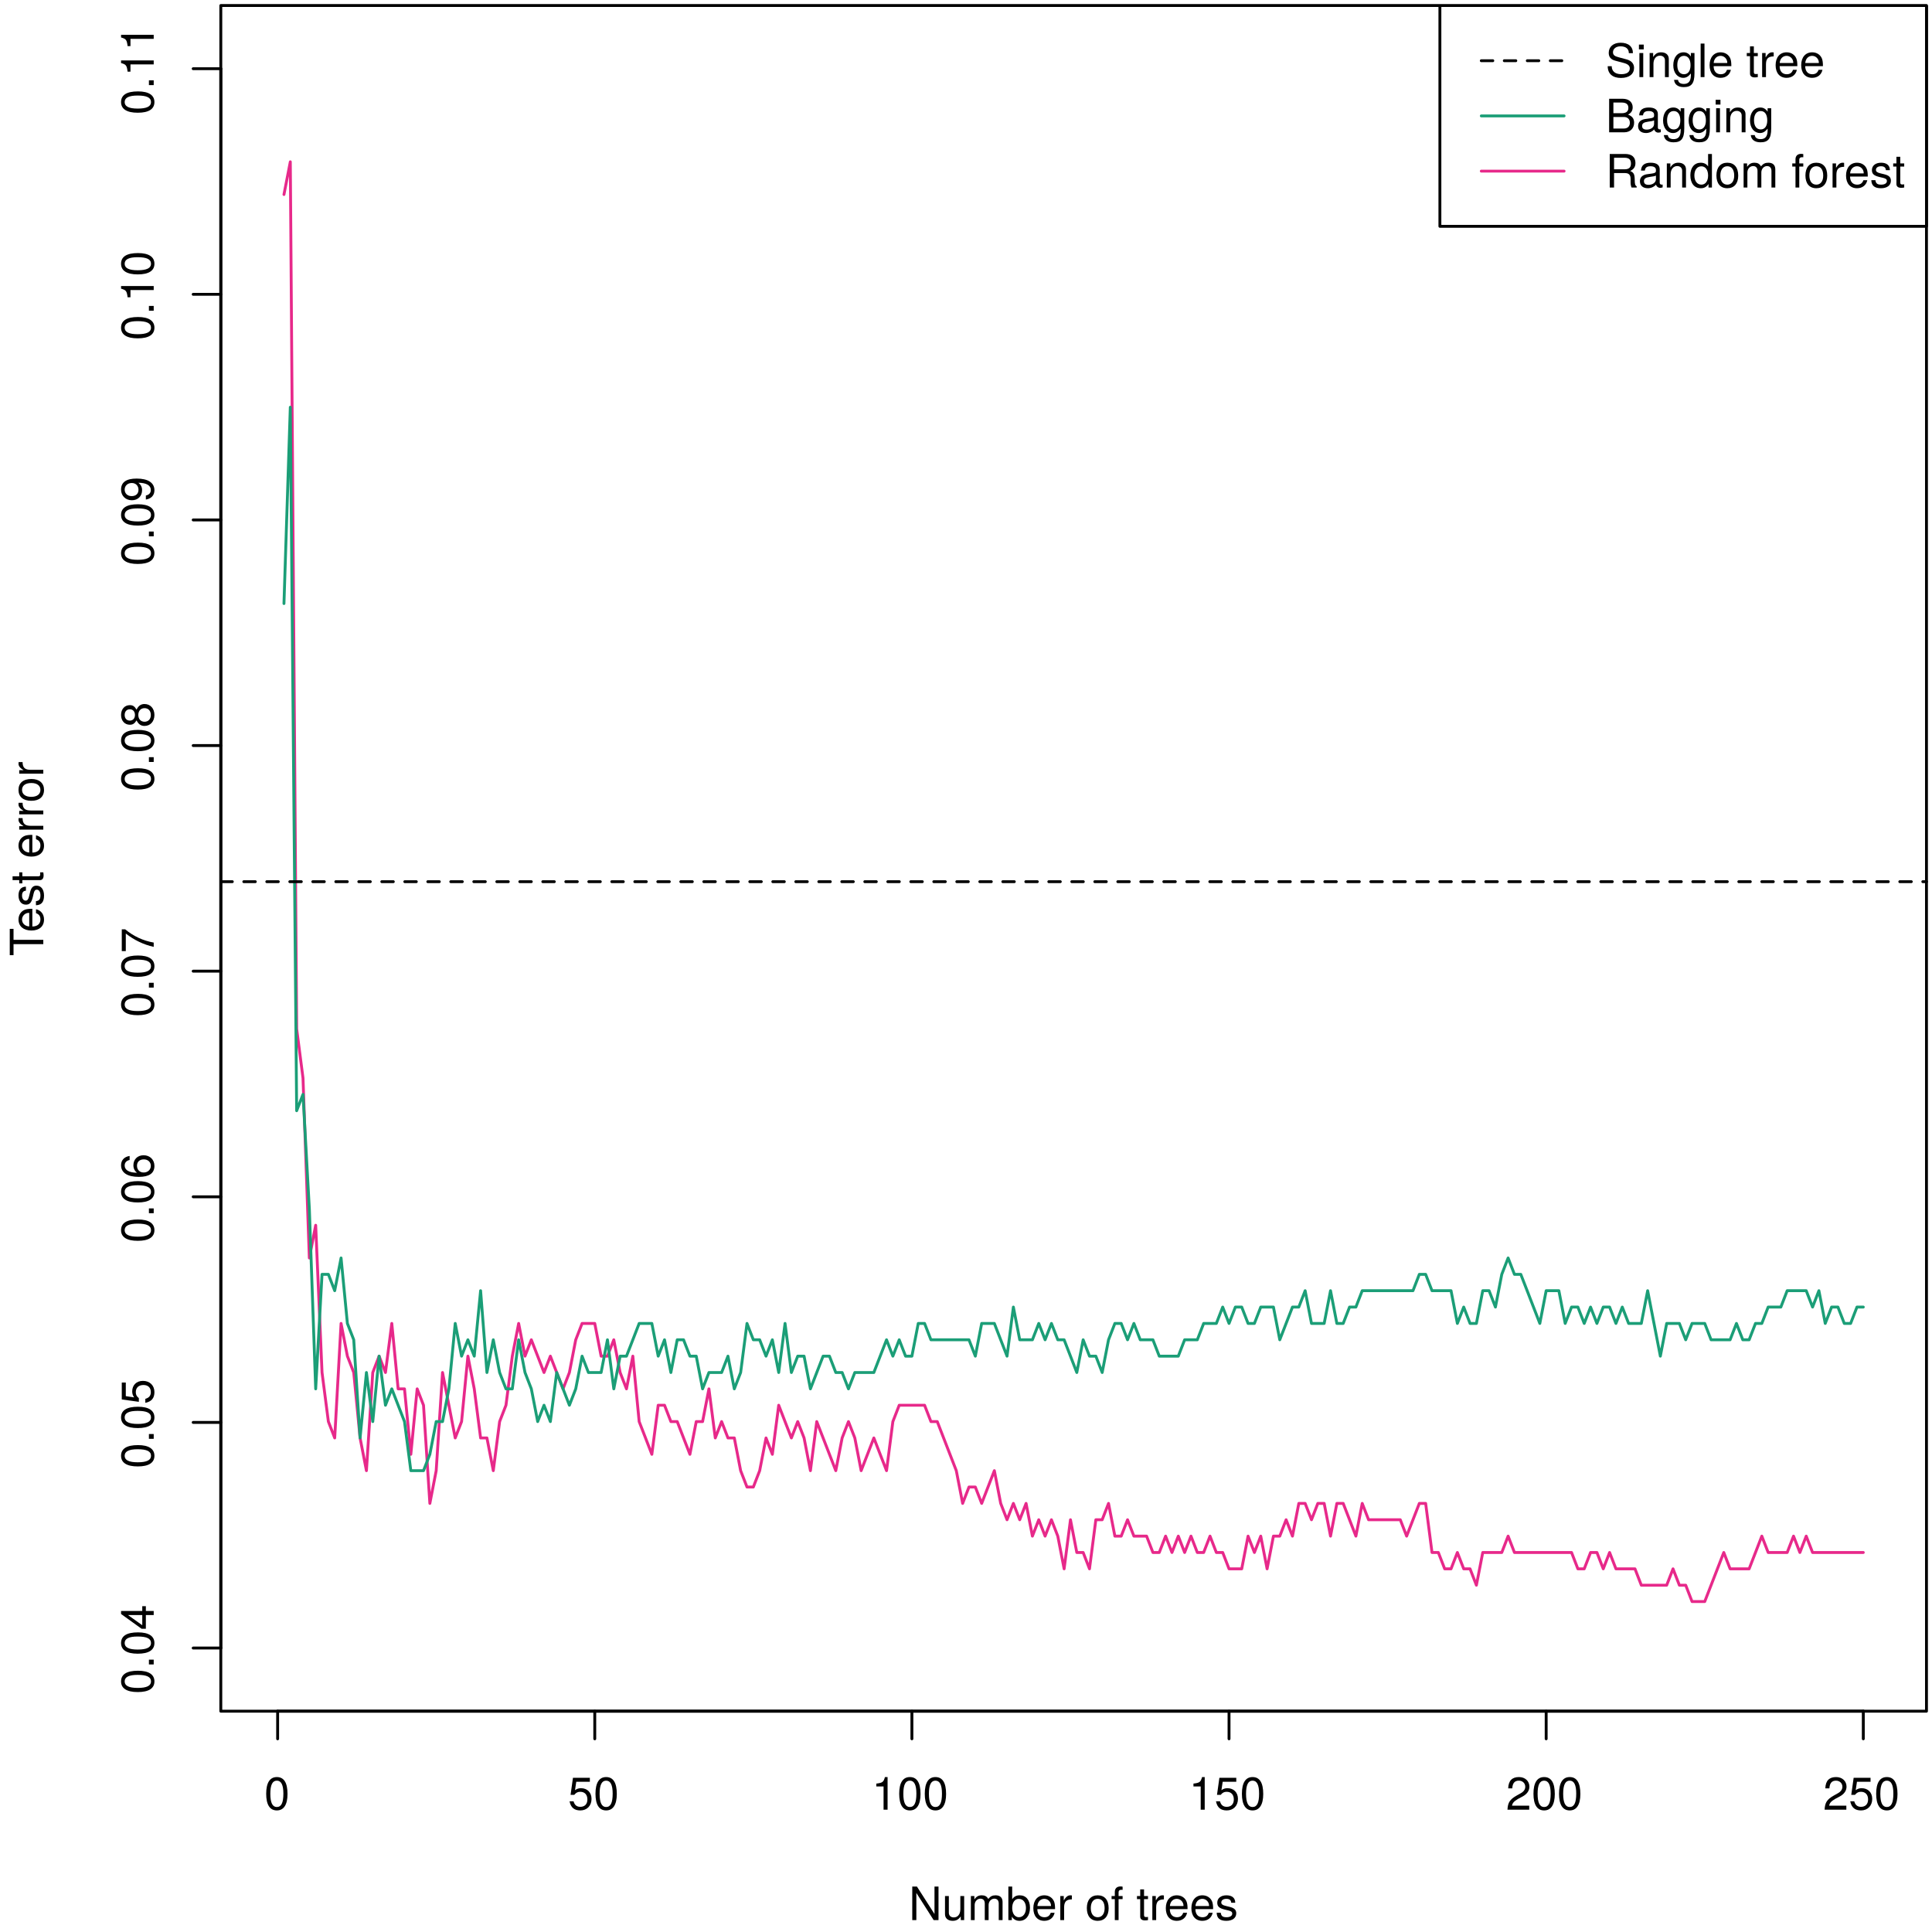 <?xml version="1.0" encoding="UTF-8"?>
<svg xmlns="http://www.w3.org/2000/svg" xmlns:xlink="http://www.w3.org/1999/xlink" width="504pt" height="504pt" viewBox="0 0 504 504" version="1.1">
<defs>
<g>
<symbol overflow="visible" id="glyph0-0">
<path style="stroke:none;" d=""/>
</symbol>
<symbol overflow="visible" id="glyph0-1">
<path style="stroke:none;" d="M 6.078 -4.094 C 6.078 -7.047 5.141 -8.516 3.297 -8.516 C 1.469 -8.516 0.516 -7.016 0.516 -4.156 C 0.516 -1.297 1.469 0.188 3.297 0.188 C 5.094 0.188 6.078 -1.297 6.078 -4.094 Z M 5 -4.188 C 5 -1.781 4.453 -0.703 3.281 -0.703 C 2.156 -0.703 1.594 -1.828 1.594 -4.156 C 1.594 -6.484 2.156 -7.578 3.297 -7.578 C 4.438 -7.578 5 -6.469 5 -4.188 Z M 5 -4.188 "/>
</symbol>
<symbol overflow="visible" id="glyph0-2">
<path style="stroke:none;" d="M 6.156 -2.812 C 6.156 -4.5 5.047 -5.609 3.406 -5.609 C 2.812 -5.609 2.328 -5.453 1.844 -5.094 L 2.172 -7.281 L 5.719 -7.281 L 5.719 -8.328 L 1.312 -8.328 L 0.688 -3.875 L 1.656 -3.875 C 2.141 -4.469 2.562 -4.672 3.219 -4.672 C 4.359 -4.672 5.078 -3.938 5.078 -2.672 C 5.078 -1.453 4.375 -0.75 3.219 -0.75 C 2.297 -0.75 1.734 -1.219 1.469 -2.188 L 0.422 -2.188 C 0.766 -0.484 1.734 0.188 3.234 0.188 C 4.953 0.188 6.156 -1.016 6.156 -2.812 Z M 6.156 -2.812 "/>
</symbol>
<symbol overflow="visible" id="glyph0-3">
<path style="stroke:none;" d="M 4.156 0 L 4.156 -8.516 L 3.469 -8.516 C 3.094 -7.203 2.859 -7.016 1.219 -6.812 L 1.219 -6.062 L 3.109 -6.062 L 3.109 0 Z M 4.156 0 "/>
</symbol>
<symbol overflow="visible" id="glyph0-4">
<path style="stroke:none;" d="M 6.125 -6.016 C 6.125 -7.453 5.016 -8.516 3.406 -8.516 C 1.672 -8.516 0.656 -7.625 0.594 -5.562 L 1.656 -5.562 C 1.734 -6.984 2.328 -7.578 3.375 -7.578 C 4.328 -7.578 5.047 -6.906 5.047 -5.984 C 5.047 -5.312 4.656 -4.734 3.906 -4.312 L 2.797 -3.688 C 1.016 -2.672 0.5 -1.875 0.406 0 L 6.078 0 L 6.078 -1.047 L 1.594 -1.047 C 1.703 -1.734 2.094 -2.188 3.125 -2.797 L 4.328 -3.438 C 5.516 -4.078 6.125 -4.969 6.125 -6.016 Z M 6.125 -6.016 "/>
</symbol>
<symbol overflow="visible" id="glyph0-5">
<path style="stroke:none;" d="M 7.75 0 L 7.75 -8.75 L 6.703 -8.75 L 6.703 -1.594 L 2.125 -8.75 L 0.906 -8.75 L 0.906 0 L 1.969 0 L 1.969 -7.094 L 6.484 0 Z M 7.75 0 "/>
</symbol>
<symbol overflow="visible" id="glyph0-6">
<path style="stroke:none;" d="M 5.781 0 L 5.781 -6.281 L 4.781 -6.281 L 4.781 -2.812 C 4.781 -1.531 4.109 -0.703 3.078 -0.703 C 2.281 -0.703 1.781 -1.172 1.781 -1.938 L 1.781 -6.281 L 0.781 -6.281 L 0.781 -1.531 C 0.781 -0.484 1.562 0.188 2.781 0.188 C 3.703 0.188 4.297 -0.141 4.891 -0.969 L 4.891 0 Z M 5.781 0 "/>
</symbol>
<symbol overflow="visible" id="glyph0-7">
<path style="stroke:none;" d="M 9.125 0 L 9.125 -4.719 C 9.125 -5.844 8.5 -6.469 7.312 -6.469 C 6.484 -6.469 5.969 -6.219 5.391 -5.516 C 5.016 -6.188 4.516 -6.469 3.703 -6.469 C 2.859 -6.469 2.297 -6.156 1.766 -5.406 L 1.766 -6.281 L 0.859 -6.281 L 0.859 0 L 1.844 0 L 1.844 -3.953 C 1.844 -4.859 2.516 -5.594 3.328 -5.594 C 4.062 -5.594 4.484 -5.141 4.484 -4.328 L 4.484 0 L 5.484 0 L 5.484 -3.953 C 5.484 -4.859 6.156 -5.594 6.969 -5.594 C 7.703 -5.594 8.125 -5.125 8.125 -4.328 L 8.125 0 Z M 9.125 0 "/>
</symbol>
<symbol overflow="visible" id="glyph0-8">
<path style="stroke:none;" d="M 6.281 -3.219 C 6.281 -5.25 5.25 -6.469 3.594 -6.469 C 2.719 -6.469 2.109 -6.141 1.641 -5.438 L 1.641 -8.75 L 0.641 -8.75 L 0.641 0 L 1.547 0 L 1.547 -0.906 C 2.031 -0.172 2.656 0.188 3.547 0.188 C 5.203 0.188 6.281 -1.172 6.281 -3.219 Z M 5.234 -3.156 C 5.234 -1.734 4.484 -0.75 3.391 -0.75 C 2.344 -0.75 1.641 -1.719 1.641 -3.141 C 1.641 -4.625 2.344 -5.578 3.391 -5.531 C 4.516 -5.531 5.234 -4.562 5.234 -3.156 Z M 5.234 -3.156 "/>
</symbol>
<symbol overflow="visible" id="glyph0-9">
<path style="stroke:none;" d="M 6.156 -2.859 C 6.156 -3.766 6.078 -4.344 5.906 -4.812 C 5.5 -5.844 4.531 -6.469 3.359 -6.469 C 1.609 -6.469 0.484 -5.172 0.484 -3.109 C 0.484 -1.047 1.578 0.188 3.344 0.188 C 4.781 0.188 5.766 -0.641 6.031 -1.906 L 5.016 -1.906 C 4.734 -1.078 4.172 -0.75 3.375 -0.75 C 2.328 -0.75 1.547 -1.422 1.531 -2.859 Z M 5.094 -3.75 C 5.094 -3.75 5.094 -3.703 5.078 -3.672 L 1.547 -3.672 C 1.625 -4.781 2.344 -5.547 3.344 -5.547 C 4.328 -5.547 5.094 -4.734 5.094 -3.75 Z M 5.094 -3.75 "/>
</symbol>
<symbol overflow="visible" id="glyph0-10">
<path style="stroke:none;" d="M 3.859 -5.406 L 3.859 -6.438 C 3.688 -6.453 3.594 -6.469 3.469 -6.469 C 2.812 -6.469 2.328 -6.078 1.75 -5.141 L 1.75 -6.281 L 0.844 -6.281 L 0.844 0 L 1.844 0 L 1.844 -3.266 C 1.844 -4.688 2.297 -5.391 3.859 -5.406 Z M 3.859 -5.406 "/>
</symbol>
<symbol overflow="visible" id="glyph0-11">
<path style="stroke:none;" d=""/>
</symbol>
<symbol overflow="visible" id="glyph0-12">
<path style="stroke:none;" d="M 6.125 -3.094 C 6.125 -5.266 5.078 -6.469 3.266 -6.469 C 1.5 -6.469 0.438 -5.25 0.438 -3.141 C 0.438 -1.031 1.484 0.188 3.281 0.188 C 5.047 0.188 6.125 -1.031 6.125 -3.094 Z M 5.078 -3.109 C 5.078 -1.625 4.375 -0.75 3.281 -0.75 C 2.156 -0.75 1.469 -1.625 1.469 -3.141 C 1.469 -4.656 2.156 -5.547 3.281 -5.547 C 4.406 -5.547 5.078 -4.672 5.078 -3.109 Z M 5.078 -3.109 "/>
</symbol>
<symbol overflow="visible" id="glyph0-13">
<path style="stroke:none;" d="M 3.094 -5.469 L 3.094 -6.281 L 2.047 -6.281 L 2.047 -7.266 C 2.047 -7.688 2.297 -7.906 2.75 -7.906 C 2.828 -7.906 2.875 -7.906 3.094 -7.891 L 3.094 -8.719 C 2.875 -8.766 2.734 -8.781 2.531 -8.781 C 1.609 -8.781 1.062 -8.25 1.062 -7.359 L 1.062 -6.281 L 0.219 -6.281 L 0.219 -5.469 L 1.062 -5.469 L 1.062 0 L 2.047 0 L 2.047 -5.469 Z M 3.094 -5.469 "/>
</symbol>
<symbol overflow="visible" id="glyph0-14">
<path style="stroke:none;" d="M 3.047 0 L 3.047 -0.844 C 2.922 -0.797 2.766 -0.797 2.562 -0.797 C 2.141 -0.797 2.016 -0.906 2.016 -1.359 L 2.016 -5.469 L 3.047 -5.469 L 3.047 -6.281 L 2.016 -6.281 L 2.016 -8.016 L 1.016 -8.016 L 1.016 -6.281 L 0.172 -6.281 L 0.172 -5.469 L 1.016 -5.469 L 1.016 -0.906 C 1.016 -0.281 1.453 0.078 2.234 0.078 C 2.469 0.078 2.719 0.062 3.047 0 Z M 3.047 0 "/>
</symbol>
<symbol overflow="visible" id="glyph0-15">
<path style="stroke:none;" d="M 5.516 -1.766 C 5.516 -2.703 4.984 -3.172 3.734 -3.469 L 2.766 -3.703 C 1.953 -3.891 1.609 -4.156 1.609 -4.594 C 1.609 -5.172 2.125 -5.547 2.938 -5.547 C 3.75 -5.547 4.172 -5.203 4.203 -4.531 L 5.25 -4.531 C 5.25 -5.766 4.422 -6.469 2.969 -6.469 C 1.516 -6.469 0.562 -5.719 0.562 -4.547 C 0.562 -3.562 1.062 -3.094 2.562 -2.734 L 3.484 -2.516 C 4.188 -2.344 4.469 -2.141 4.469 -1.688 C 4.469 -1.094 3.875 -0.75 3 -0.75 C 2.094 -0.75 1.594 -0.953 1.469 -1.922 L 0.406 -1.922 C 0.453 -0.469 1.266 0.188 2.922 0.188 C 4.5 0.188 5.516 -0.547 5.516 -1.766 Z M 5.516 -1.766 "/>
</symbol>
<symbol overflow="visible" id="glyph0-16">
<path style="stroke:none;" d="M 7.453 -2.406 C 7.453 -3.484 6.781 -4.266 5.594 -4.594 L 3.391 -5.188 C 2.344 -5.453 1.953 -5.812 1.953 -6.484 C 1.953 -7.375 2.734 -8.031 3.906 -8.031 C 5.297 -8.031 6.094 -7.391 6.094 -6.25 L 7.156 -6.25 C 7.156 -7.969 5.969 -8.969 3.953 -8.969 C 2.031 -8.969 0.844 -7.906 0.844 -6.328 C 0.844 -5.25 1.406 -4.578 2.562 -4.281 L 4.734 -3.703 C 5.828 -3.422 6.344 -2.969 6.344 -2.297 C 6.344 -1.328 5.609 -0.766 4.109 -0.766 C 2.453 -0.766 1.625 -1.594 1.625 -2.844 L 0.578 -2.844 C 0.578 -0.781 1.969 0.219 4.031 0.219 C 6.25 0.219 7.453 -0.844 7.453 -2.406 Z M 7.453 -2.406 "/>
</symbol>
<symbol overflow="visible" id="glyph0-17">
<path style="stroke:none;" d="M 1.844 0 L 1.844 -6.281 L 0.844 -6.281 L 0.844 0 Z M 1.969 -7.234 L 1.969 -8.484 L 0.719 -8.484 L 0.719 -7.234 Z M 1.969 -7.234 "/>
</symbol>
<symbol overflow="visible" id="glyph0-18">
<path style="stroke:none;" d="M 5.844 0 L 5.844 -4.75 C 5.844 -5.797 5.062 -6.469 3.859 -6.469 C 2.922 -6.469 2.312 -6.109 1.766 -5.234 L 1.766 -6.281 L 0.844 -6.281 L 0.844 0 L 1.844 0 L 1.844 -3.469 C 1.844 -4.75 2.531 -5.594 3.547 -5.594 C 4.344 -5.594 4.844 -5.109 4.844 -4.359 L 4.844 0 Z M 5.844 0 "/>
</symbol>
<symbol overflow="visible" id="glyph0-19">
<path style="stroke:none;" d="M 5.875 -1.031 L 5.875 -6.281 L 4.938 -6.281 L 4.938 -5.375 C 4.438 -6.125 3.828 -6.469 3.031 -6.469 C 1.422 -6.469 0.344 -5.125 0.344 -3.078 C 0.344 -1.109 1.469 0.188 2.938 0.188 C 3.734 0.188 4.281 -0.156 4.938 -0.953 L 4.938 -0.531 C 4.938 1.141 4.266 1.781 3.094 1.781 C 2.297 1.781 1.688 1.484 1.578 0.719 L 0.547 0.719 C 0.656 1.906 1.578 2.609 3.062 2.609 C 5.031 2.609 5.875 1.734 5.875 -1.031 Z M 4.844 -3.109 C 4.844 -1.609 4.203 -0.75 3.141 -0.75 C 2.047 -0.75 1.391 -1.625 1.391 -3.141 C 1.391 -4.656 2.062 -5.547 3.125 -5.547 C 4.219 -5.547 4.844 -4.625 4.844 -3.109 Z M 4.844 -3.109 "/>
</symbol>
<symbol overflow="visible" id="glyph0-20">
<path style="stroke:none;" d="M 1.812 0 L 1.812 -8.75 L 0.812 -8.75 L 0.812 0 Z M 1.812 0 "/>
</symbol>
<symbol overflow="visible" id="glyph0-21">
<path style="stroke:none;" d="M 7.469 -2.5 C 7.469 -3.547 7 -4.188 5.875 -4.625 C 6.672 -4.984 7.094 -5.641 7.094 -6.531 C 7.094 -7.797 6.156 -8.75 4.5 -8.75 L 0.953 -8.75 L 0.953 0 L 4.891 0 C 6.469 0 7.469 -1.062 7.469 -2.5 Z M 5.969 -6.375 C 5.969 -5.484 5.453 -4.984 4.219 -4.984 L 2.062 -4.984 L 2.062 -7.766 L 4.219 -7.766 C 5.453 -7.766 5.969 -7.266 5.969 -6.375 Z M 6.359 -2.484 C 6.359 -1.641 5.844 -0.984 4.781 -0.984 L 2.062 -0.984 L 2.062 -4 L 4.781 -4 C 5.844 -4 6.359 -3.344 6.359 -2.484 Z M 6.359 -2.484 "/>
</symbol>
<symbol overflow="visible" id="glyph0-22">
<path style="stroke:none;" d="M 6.422 -0.031 L 6.422 -0.781 C 6.312 -0.75 6.266 -0.75 6.203 -0.75 C 5.859 -0.75 5.656 -0.938 5.656 -1.25 L 5.656 -4.75 C 5.656 -5.875 4.844 -6.469 3.297 -6.469 C 1.781 -6.469 0.844 -5.875 0.781 -4.422 L 1.781 -4.422 C 1.875 -5.203 2.328 -5.547 3.266 -5.547 C 4.156 -5.547 4.672 -5.203 4.672 -4.609 L 4.672 -4.344 C 4.672 -3.922 4.422 -3.75 3.625 -3.641 C 2.203 -3.469 1.984 -3.422 1.609 -3.266 C 0.875 -2.969 0.5 -2.406 0.5 -1.625 C 0.5 -0.484 1.297 0.188 2.562 0.188 C 3.375 0.188 4.156 -0.156 4.703 -0.75 C 4.812 -0.266 5.25 0.078 5.734 0.078 C 5.938 0.078 6.094 0.062 6.422 -0.031 Z M 4.672 -2.172 C 4.672 -1.266 3.75 -0.703 2.781 -0.703 C 2 -0.703 1.547 -0.969 1.547 -1.656 C 1.547 -2.312 1.984 -2.609 3.062 -2.766 C 4.109 -2.906 4.328 -2.953 4.672 -3.109 Z M 4.672 -2.172 "/>
</symbol>
<symbol overflow="visible" id="glyph0-23">
<path style="stroke:none;" d="M 8.141 0 L 8.141 -0.281 C 7.734 -0.562 7.625 -0.875 7.625 -2.047 C 7.594 -3.484 7.375 -3.906 6.438 -4.312 C 7.422 -4.797 7.812 -5.406 7.812 -6.406 C 7.812 -7.922 6.859 -8.75 5.141 -8.75 L 1.109 -8.75 L 1.109 0 L 2.234 0 L 2.234 -3.766 L 5.109 -3.766 C 6.094 -3.766 6.562 -3.281 6.547 -2.203 L 6.547 -1.422 C 6.531 -0.891 6.641 -0.359 6.797 0 Z M 6.641 -6.25 C 6.641 -5.219 6.125 -4.75 4.938 -4.75 L 2.234 -4.75 L 2.234 -7.766 L 4.938 -7.766 C 6.188 -7.766 6.641 -7.234 6.641 -6.25 Z M 6.641 -6.25 "/>
</symbol>
<symbol overflow="visible" id="glyph0-24">
<path style="stroke:none;" d="M 5.938 0 L 5.938 -8.75 L 4.938 -8.75 L 4.938 -5.5 C 4.531 -6.125 3.859 -6.469 3.016 -6.469 C 1.375 -6.469 0.312 -5.203 0.312 -3.203 C 0.312 -1.078 1.359 0.188 3.047 0.188 C 3.906 0.188 4.516 -0.141 5.047 -0.922 L 5.047 0 Z M 4.938 -3.125 C 4.938 -1.672 4.25 -0.75 3.188 -0.75 C 2.094 -0.75 1.359 -1.688 1.359 -3.141 C 1.359 -4.609 2.094 -5.531 3.188 -5.531 C 4.266 -5.531 4.938 -4.578 4.938 -3.125 Z M 4.938 -3.125 "/>
</symbol>
<symbol overflow="visible" id="glyph1-0">
<path style="stroke:none;" d=""/>
</symbol>
<symbol overflow="visible" id="glyph1-1">
<path style="stroke:none;" d="M -4.094 -6.078 C -7.047 -6.078 -8.516 -5.141 -8.516 -3.297 C -8.516 -1.469 -7.016 -0.516 -4.156 -0.516 C -1.297 -0.516 0.188 -1.469 0.188 -3.297 C 0.188 -5.094 -1.297 -6.078 -4.094 -6.078 Z M -4.188 -5 C -1.781 -5 -0.703 -4.453 -0.703 -3.281 C -0.703 -2.156 -1.828 -1.594 -4.156 -1.594 C -6.484 -1.594 -7.578 -2.156 -7.578 -3.297 C -7.578 -4.438 -6.469 -5 -4.188 -5 Z M -4.188 -5 "/>
</symbol>
<symbol overflow="visible" id="glyph1-2">
<path style="stroke:none;" d="M 0 -2.297 L -1.25 -2.297 L -1.25 -1.047 L 0 -1.047 Z M 0 -2.297 "/>
</symbol>
<symbol overflow="visible" id="glyph1-3">
<path style="stroke:none;" d="M -2.047 -6.234 L -2.984 -6.234 L -2.984 -4.984 L -8.516 -4.984 L -8.516 -4.203 L -3.156 -0.344 L -2.047 -0.344 L -2.047 -3.922 L 0 -3.922 L 0 -4.984 L -2.047 -4.984 Z M -2.984 -3.922 L -2.984 -1.266 L -6.703 -3.922 Z M -2.984 -3.922 "/>
</symbol>
<symbol overflow="visible" id="glyph1-4">
<path style="stroke:none;" d="M -2.812 -6.156 C -4.5 -6.156 -5.609 -5.047 -5.609 -3.406 C -5.609 -2.812 -5.453 -2.328 -5.094 -1.844 L -7.281 -2.172 L -7.281 -5.719 L -8.328 -5.719 L -8.328 -1.312 L -3.875 -0.688 L -3.875 -1.656 C -4.469 -2.141 -4.672 -2.562 -4.672 -3.219 C -4.672 -4.359 -3.938 -5.078 -2.672 -5.078 C -1.453 -5.078 -0.75 -4.375 -0.75 -3.219 C -0.75 -2.297 -1.219 -1.734 -2.188 -1.469 L -2.188 -0.422 C -0.484 -0.766 0.188 -1.734 0.188 -3.234 C 0.188 -4.953 -1.016 -6.156 -2.812 -6.156 Z M -2.812 -6.156 "/>
</symbol>
<symbol overflow="visible" id="glyph1-5">
<path style="stroke:none;" d="M -2.641 -6.156 C -4.219 -6.156 -5.297 -5.078 -5.297 -3.547 C -5.297 -2.719 -4.969 -2.047 -4.344 -1.594 C -6.422 -1.609 -7.578 -2.281 -7.578 -3.484 C -7.578 -4.234 -7.109 -4.75 -6.281 -4.922 L -6.281 -5.969 C -7.688 -5.766 -8.516 -4.859 -8.516 -3.562 C -8.516 -1.578 -6.844 -0.516 -3.875 -0.516 C -1.219 -0.516 0.188 -1.422 0.188 -3.375 C 0.188 -4.984 -0.969 -6.156 -2.641 -6.156 Z M -2.562 -5.078 C -1.484 -5.078 -0.75 -4.359 -0.75 -3.391 C -0.75 -2.406 -1.531 -1.656 -2.609 -1.656 C -3.672 -1.656 -4.359 -2.375 -4.359 -3.422 C -4.359 -4.438 -3.703 -5.078 -2.562 -5.078 Z M -2.562 -5.078 "/>
</symbol>
<symbol overflow="visible" id="glyph1-6">
<path style="stroke:none;" d="M -7.438 -6.234 L -8.328 -6.234 L -8.328 -0.547 L -7.281 -0.547 L -7.281 -5.141 C -5.141 -3.453 -2.656 -2.25 0 -1.656 L 0 -2.781 C -2.75 -3.25 -5.312 -4.453 -7.438 -6.234 Z M -7.438 -6.234 "/>
</symbol>
<symbol overflow="visible" id="glyph1-7">
<path style="stroke:none;" d="M -2.406 -6.156 C -3.344 -6.156 -4.016 -5.672 -4.469 -4.688 C -5 -5.562 -5.438 -5.859 -6.234 -5.859 C -7.578 -5.859 -8.516 -4.812 -8.516 -3.297 C -8.516 -1.797 -7.578 -0.75 -6.234 -0.75 C -5.453 -0.75 -5.016 -1.031 -4.469 -1.891 C -4.016 -0.922 -3.344 -0.438 -2.406 -0.438 C -0.859 -0.438 0.188 -1.625 0.188 -3.297 C 0.188 -4.984 -0.859 -6.156 -2.406 -6.156 Z M -6.219 -4.781 C -5.422 -4.781 -4.891 -4.188 -4.891 -3.297 C -4.891 -2.406 -5.422 -1.828 -6.234 -1.828 C -7.047 -1.828 -7.578 -2.406 -7.578 -3.297 C -7.578 -4.203 -7.047 -4.781 -6.219 -4.781 Z M -2.391 -5.078 C -1.375 -5.078 -0.75 -4.359 -0.75 -3.281 C -0.75 -2.25 -1.391 -1.531 -2.391 -1.531 C -3.391 -1.531 -4.016 -2.25 -4.016 -3.297 C -4.016 -4.359 -3.391 -5.078 -2.391 -5.078 Z M -2.391 -5.078 "/>
</symbol>
<symbol overflow="visible" id="glyph1-8">
<path style="stroke:none;" d="M -4.453 -6.109 C -7.109 -6.109 -8.516 -5.188 -8.516 -3.234 C -8.516 -1.625 -7.359 -0.453 -5.688 -0.453 C -4.109 -0.453 -3.031 -1.531 -3.031 -3.078 C -3.031 -3.875 -3.328 -4.469 -3.984 -5.016 C -1.906 -5 -0.75 -4.328 -0.75 -3.125 C -0.75 -2.375 -1.219 -1.859 -2.047 -1.688 L -2.047 -0.641 C -0.641 -0.844 0.188 -1.75 0.188 -3.047 C 0.188 -5.047 -1.516 -6.109 -4.453 -6.109 Z M -5.719 -4.953 C -4.672 -4.953 -3.969 -4.219 -3.969 -3.188 C -3.969 -2.172 -4.625 -1.531 -5.766 -1.531 C -6.859 -1.531 -7.578 -2.25 -7.578 -3.234 C -7.578 -4.219 -6.812 -4.953 -5.719 -4.953 Z M -5.719 -4.953 "/>
</symbol>
<symbol overflow="visible" id="glyph1-9">
<path style="stroke:none;" d="M 0 -4.156 L -8.516 -4.156 L -8.516 -3.469 C -7.203 -3.094 -7.016 -2.859 -6.812 -1.219 L -6.062 -1.219 L -6.062 -3.109 L 0 -3.109 Z M 0 -4.156 "/>
</symbol>
<symbol overflow="visible" id="glyph1-10">
<path style="stroke:none;" d="M -7.766 -7.109 L -8.75 -7.109 L -8.75 -0.25 L -7.766 -0.25 L -7.766 -3.125 L 0 -3.125 L 0 -4.25 L -7.766 -4.25 Z M -7.766 -7.109 "/>
</symbol>
<symbol overflow="visible" id="glyph1-11">
<path style="stroke:none;" d="M -2.859 -6.156 C -3.766 -6.156 -4.344 -6.078 -4.812 -5.906 C -5.844 -5.5 -6.469 -4.531 -6.469 -3.359 C -6.469 -1.609 -5.172 -0.484 -3.109 -0.484 C -1.047 -0.484 0.188 -1.578 0.188 -3.344 C 0.188 -4.781 -0.641 -5.766 -1.906 -6.031 L -1.906 -5.016 C -1.078 -4.734 -0.75 -4.172 -0.75 -3.375 C -0.75 -2.328 -1.422 -1.547 -2.859 -1.531 Z M -3.75 -5.094 C -3.75 -5.094 -3.703 -5.094 -3.672 -5.078 L -3.672 -1.547 C -4.781 -1.625 -5.547 -2.344 -5.547 -3.344 C -5.547 -4.328 -4.734 -5.094 -3.75 -5.094 Z M -3.75 -5.094 "/>
</symbol>
<symbol overflow="visible" id="glyph1-12">
<path style="stroke:none;" d="M -1.766 -5.516 C -2.703 -5.516 -3.172 -4.984 -3.469 -3.734 L -3.703 -2.766 C -3.891 -1.953 -4.156 -1.609 -4.594 -1.609 C -5.172 -1.609 -5.547 -2.125 -5.547 -2.938 C -5.547 -3.75 -5.203 -4.172 -4.531 -4.203 L -4.531 -5.25 C -5.766 -5.25 -6.469 -4.422 -6.469 -2.969 C -6.469 -1.516 -5.719 -0.562 -4.547 -0.562 C -3.562 -0.562 -3.094 -1.062 -2.734 -2.562 L -2.516 -3.484 C -2.344 -4.188 -2.141 -4.469 -1.688 -4.469 C -1.094 -4.469 -0.75 -3.875 -0.75 -3 C -0.75 -2.094 -0.953 -1.594 -1.922 -1.469 L -1.922 -0.406 C -0.469 -0.453 0.188 -1.266 0.188 -2.922 C 0.188 -4.5 -0.547 -5.516 -1.766 -5.516 Z M -1.766 -5.516 "/>
</symbol>
<symbol overflow="visible" id="glyph1-13">
<path style="stroke:none;" d="M 0 -3.047 L -0.844 -3.047 C -0.797 -2.922 -0.797 -2.766 -0.797 -2.562 C -0.797 -2.141 -0.906 -2.016 -1.359 -2.016 L -5.469 -2.016 L -5.469 -3.047 L -6.281 -3.047 L -6.281 -2.016 L -8.016 -2.016 L -8.016 -1.016 L -6.281 -1.016 L -6.281 -0.172 L -5.469 -0.172 L -5.469 -1.016 L -0.906 -1.016 C -0.281 -1.016 0.078 -1.453 0.078 -2.234 C 0.078 -2.469 0.062 -2.719 0 -3.047 Z M 0 -3.047 "/>
</symbol>
<symbol overflow="visible" id="glyph1-14">
<path style="stroke:none;" d=""/>
</symbol>
<symbol overflow="visible" id="glyph1-15">
<path style="stroke:none;" d="M -5.406 -3.859 L -6.438 -3.859 C -6.453 -3.688 -6.469 -3.594 -6.469 -3.469 C -6.469 -2.812 -6.078 -2.328 -5.141 -1.75 L -6.281 -1.75 L -6.281 -0.844 L 0 -0.844 L 0 -1.844 L -3.266 -1.844 C -4.688 -1.844 -5.391 -2.297 -5.406 -3.859 Z M -5.406 -3.859 "/>
</symbol>
<symbol overflow="visible" id="glyph1-16">
<path style="stroke:none;" d="M -3.094 -6.125 C -5.266 -6.125 -6.469 -5.078 -6.469 -3.266 C -6.469 -1.5 -5.25 -0.438 -3.141 -0.438 C -1.031 -0.438 0.188 -1.484 0.188 -3.281 C 0.188 -5.047 -1.031 -6.125 -3.094 -6.125 Z M -3.109 -5.078 C -1.625 -5.078 -0.75 -4.375 -0.75 -3.281 C -0.75 -2.156 -1.625 -1.469 -3.141 -1.469 C -4.656 -1.469 -5.547 -2.156 -5.547 -3.281 C -5.547 -4.406 -4.672 -5.078 -3.109 -5.078 Z M -3.109 -5.078 "/>
</symbol>
</g>
<clipPath id="clip1">
  <path d="M 57.602 229 L 503 229 L 503 231 L 57.602 231 Z M 57.602 229 "/>
</clipPath>
<clipPath id="clip2">
  <path d="M 375 1.441 L 503 1.441 L 503 60 L 375 60 Z M 375 1.441 "/>
</clipPath>
</defs>
<g id="surface518">
<rect x="0" y="0" width="504" height="504" style="fill:rgb(100%,100%,100%);fill-opacity:1;stroke:none;"/>
<path style="fill:none;stroke-width:0.75;stroke-linecap:round;stroke-linejoin:round;stroke:rgb(90.588%,16.078%,54.118%);stroke-opacity:1;stroke-miterlimit:10;" d="M 74.078 50.742 L 75.734 42.207 L 77.391 268.414 L 79.043 281.219 L 80.699 328.168 L 82.352 319.633 L 84.008 358.047 L 85.664 370.848 L 87.316 375.117 L 88.973 345.242 L 90.625 353.777 L 92.281 358.047 L 93.934 375.117 L 95.59 383.652 L 97.246 358.047 L 98.898 353.777 L 100.555 358.047 L 102.207 345.242 L 103.863 362.312 L 105.52 362.312 L 107.172 379.387 L 108.828 362.312 L 110.48 366.582 L 112.137 392.191 L 113.789 383.652 L 115.445 358.047 L 117.102 366.582 L 118.754 375.117 L 120.41 370.848 L 122.062 353.777 L 123.719 362.312 L 125.375 375.117 L 127.027 375.117 L 128.684 383.652 L 130.336 370.848 L 131.992 366.582 L 133.645 353.777 L 135.301 345.242 L 136.957 353.777 L 138.609 349.508 L 140.266 353.777 L 141.918 358.047 L 143.574 353.777 L 145.23 358.047 L 146.883 362.312 L 148.539 358.047 L 150.191 349.508 L 151.848 345.242 L 155.156 345.242 L 156.812 353.777 L 158.465 353.777 L 160.121 349.508 L 161.773 358.047 L 163.43 362.312 L 165.086 353.777 L 166.738 370.848 L 168.395 375.117 L 170.047 379.387 L 171.703 366.582 L 173.355 366.582 L 175.012 370.848 L 176.668 370.848 L 178.32 375.117 L 179.977 379.387 L 181.629 370.848 L 183.285 370.848 L 184.938 362.312 L 186.594 375.117 L 188.25 370.848 L 189.902 375.117 L 191.559 375.117 L 193.211 383.652 L 194.867 387.922 L 196.523 387.922 L 198.176 383.652 L 199.832 375.117 L 201.484 379.387 L 203.141 366.582 L 204.793 370.848 L 206.449 375.117 L 208.105 370.848 L 209.758 375.117 L 211.414 383.652 L 213.066 370.848 L 216.379 379.387 L 218.031 383.652 L 219.688 375.117 L 221.34 370.848 L 222.996 375.117 L 224.648 383.652 L 226.305 379.387 L 227.961 375.117 L 229.613 379.387 L 231.27 383.652 L 232.922 370.848 L 234.578 366.582 L 241.195 366.582 L 242.852 370.848 L 244.504 370.848 L 247.816 379.387 L 249.469 383.652 L 251.125 392.191 L 252.777 387.922 L 254.434 387.922 L 256.09 392.191 L 257.742 387.922 L 259.398 383.652 L 261.051 392.191 L 262.707 396.457 L 264.359 392.191 L 266.016 396.457 L 267.672 392.191 L 269.324 400.727 L 270.98 396.457 L 272.633 400.727 L 274.289 396.457 L 275.945 400.727 L 277.598 409.262 L 279.254 396.457 L 280.906 404.996 L 282.562 404.996 L 284.215 409.262 L 285.871 396.457 L 287.527 396.457 L 289.18 392.191 L 290.836 400.727 L 292.488 400.727 L 294.145 396.457 L 295.801 400.727 L 299.109 400.727 L 300.762 404.996 L 302.418 404.996 L 304.07 400.727 L 305.727 404.996 L 307.383 400.727 L 309.035 404.996 L 310.691 400.727 L 312.344 404.996 L 314 404.996 L 315.656 400.727 L 317.309 404.996 L 318.965 404.996 L 320.617 409.262 L 323.926 409.262 L 325.582 400.727 L 327.238 404.996 L 328.891 400.727 L 330.547 409.262 L 332.199 400.727 L 333.855 400.727 L 335.508 396.457 L 337.164 400.727 L 338.82 392.191 L 340.473 392.191 L 342.129 396.457 L 343.781 392.191 L 345.438 392.191 L 347.094 400.727 L 348.746 392.191 L 350.402 392.191 L 352.055 396.457 L 353.711 400.727 L 355.363 392.191 L 357.02 396.457 L 365.293 396.457 L 366.949 400.727 L 368.602 396.457 L 370.258 392.191 L 371.91 392.191 L 373.566 404.996 L 375.219 404.996 L 376.875 409.262 L 378.531 409.262 L 380.184 404.996 L 381.84 409.262 L 383.492 409.262 L 385.148 413.531 L 386.805 404.996 L 391.766 404.996 L 393.422 400.727 L 395.074 404.996 L 409.969 404.996 L 411.621 409.262 L 413.277 409.262 L 414.93 404.996 L 416.586 404.996 L 418.242 409.262 L 419.895 404.996 L 421.551 409.262 L 426.516 409.262 L 428.168 413.531 L 434.785 413.531 L 436.441 409.262 L 438.098 413.531 L 439.75 413.531 L 441.406 417.797 L 444.715 417.797 L 446.371 413.531 L 448.023 409.262 L 449.68 404.996 L 451.332 409.262 L 456.297 409.262 L 457.953 404.996 L 459.605 400.727 L 461.262 404.996 L 466.223 404.996 L 467.879 400.727 L 469.535 404.996 L 471.188 400.727 L 472.844 404.996 L 486.078 404.996 "/>
<path style="fill:none;stroke-width:0.75;stroke-linecap:round;stroke-linejoin:round;stroke:rgb(0%,0%,0%);stroke-opacity:1;stroke-miterlimit:10;" d="M 72.426 446.398 L 486.078 446.398 "/>
<path style="fill:none;stroke-width:0.75;stroke-linecap:round;stroke-linejoin:round;stroke:rgb(0%,0%,0%);stroke-opacity:1;stroke-miterlimit:10;" d="M 72.426 446.398 L 72.426 453.602 "/>
<path style="fill:none;stroke-width:0.75;stroke-linecap:round;stroke-linejoin:round;stroke:rgb(0%,0%,0%);stroke-opacity:1;stroke-miterlimit:10;" d="M 155.156 446.398 L 155.156 453.602 "/>
<path style="fill:none;stroke-width:0.75;stroke-linecap:round;stroke-linejoin:round;stroke:rgb(0%,0%,0%);stroke-opacity:1;stroke-miterlimit:10;" d="M 237.887 446.398 L 237.887 453.602 "/>
<path style="fill:none;stroke-width:0.75;stroke-linecap:round;stroke-linejoin:round;stroke:rgb(0%,0%,0%);stroke-opacity:1;stroke-miterlimit:10;" d="M 320.617 446.398 L 320.617 453.602 "/>
<path style="fill:none;stroke-width:0.75;stroke-linecap:round;stroke-linejoin:round;stroke:rgb(0%,0%,0%);stroke-opacity:1;stroke-miterlimit:10;" d="M 403.348 446.398 L 403.348 453.602 "/>
<path style="fill:none;stroke-width:0.75;stroke-linecap:round;stroke-linejoin:round;stroke:rgb(0%,0%,0%);stroke-opacity:1;stroke-miterlimit:10;" d="M 486.078 446.398 L 486.078 453.602 "/>
<g style="fill:rgb(0%,0%,0%);fill-opacity:1;">
  <use xlink:href="#glyph0-1" x="68.926" y="472.097"/>
</g>
<g style="fill:rgb(0%,0%,0%);fill-opacity:1;">
  <use xlink:href="#glyph0-2" x="148.156" y="472.097"/>
  <use xlink:href="#glyph0-1" x="154.828" y="472.097"/>
</g>
<g style="fill:rgb(0%,0%,0%);fill-opacity:1;">
  <use xlink:href="#glyph0-3" x="227.387" y="472.097"/>
  <use xlink:href="#glyph0-1" x="234.059" y="472.097"/>
  <use xlink:href="#glyph0-1" x="240.73" y="472.097"/>
</g>
<g style="fill:rgb(0%,0%,0%);fill-opacity:1;">
  <use xlink:href="#glyph0-3" x="310.117" y="472.097"/>
  <use xlink:href="#glyph0-2" x="316.789" y="472.097"/>
  <use xlink:href="#glyph0-1" x="323.461" y="472.097"/>
</g>
<g style="fill:rgb(0%,0%,0%);fill-opacity:1;">
  <use xlink:href="#glyph0-4" x="392.848" y="472.097"/>
  <use xlink:href="#glyph0-1" x="399.52" y="472.097"/>
  <use xlink:href="#glyph0-1" x="406.191" y="472.097"/>
</g>
<g style="fill:rgb(0%,0%,0%);fill-opacity:1;">
  <use xlink:href="#glyph0-4" x="475.578" y="472.097"/>
  <use xlink:href="#glyph0-2" x="482.25" y="472.097"/>
  <use xlink:href="#glyph0-1" x="488.922" y="472.097"/>
</g>
<path style="fill:none;stroke-width:0.75;stroke-linecap:round;stroke-linejoin:round;stroke:rgb(0%,0%,0%);stroke-opacity:1;stroke-miterlimit:10;" d="M 57.602 429.922 L 57.602 17.922 "/>
<path style="fill:none;stroke-width:0.75;stroke-linecap:round;stroke-linejoin:round;stroke:rgb(0%,0%,0%);stroke-opacity:1;stroke-miterlimit:10;" d="M 57.602 429.922 L 50.398 429.922 "/>
<path style="fill:none;stroke-width:0.75;stroke-linecap:round;stroke-linejoin:round;stroke:rgb(0%,0%,0%);stroke-opacity:1;stroke-miterlimit:10;" d="M 57.602 371.062 L 50.398 371.062 "/>
<path style="fill:none;stroke-width:0.75;stroke-linecap:round;stroke-linejoin:round;stroke:rgb(0%,0%,0%);stroke-opacity:1;stroke-miterlimit:10;" d="M 57.602 312.207 L 50.398 312.207 "/>
<path style="fill:none;stroke-width:0.75;stroke-linecap:round;stroke-linejoin:round;stroke:rgb(0%,0%,0%);stroke-opacity:1;stroke-miterlimit:10;" d="M 57.602 253.348 L 50.398 253.348 "/>
<path style="fill:none;stroke-width:0.75;stroke-linecap:round;stroke-linejoin:round;stroke:rgb(0%,0%,0%);stroke-opacity:1;stroke-miterlimit:10;" d="M 57.602 194.492 L 50.398 194.492 "/>
<path style="fill:none;stroke-width:0.75;stroke-linecap:round;stroke-linejoin:round;stroke:rgb(0%,0%,0%);stroke-opacity:1;stroke-miterlimit:10;" d="M 57.602 135.633 L 50.398 135.633 "/>
<path style="fill:none;stroke-width:0.75;stroke-linecap:round;stroke-linejoin:round;stroke:rgb(0%,0%,0%);stroke-opacity:1;stroke-miterlimit:10;" d="M 57.602 76.777 L 50.398 76.777 "/>
<path style="fill:none;stroke-width:0.75;stroke-linecap:round;stroke-linejoin:round;stroke:rgb(0%,0%,0%);stroke-opacity:1;stroke-miterlimit:10;" d="M 57.602 17.922 L 50.398 17.922 "/>
<g style="fill:rgb(0%,0%,0%);fill-opacity:1;">
  <use xlink:href="#glyph1-1" x="40.097" y="441.922"/>
  <use xlink:href="#glyph1-2" x="40.097" y="435.25"/>
  <use xlink:href="#glyph1-1" x="40.097" y="431.914"/>
  <use xlink:href="#glyph1-3" x="40.097" y="425.242"/>
</g>
<g style="fill:rgb(0%,0%,0%);fill-opacity:1;">
  <use xlink:href="#glyph1-1" x="40.097" y="383.062"/>
  <use xlink:href="#glyph1-2" x="40.097" y="376.391"/>
  <use xlink:href="#glyph1-1" x="40.097" y="373.055"/>
  <use xlink:href="#glyph1-4" x="40.097" y="366.383"/>
</g>
<g style="fill:rgb(0%,0%,0%);fill-opacity:1;">
  <use xlink:href="#glyph1-1" x="40.097" y="324.207"/>
  <use xlink:href="#glyph1-2" x="40.097" y="317.535"/>
  <use xlink:href="#glyph1-1" x="40.097" y="314.199"/>
  <use xlink:href="#glyph1-5" x="40.097" y="307.527"/>
</g>
<g style="fill:rgb(0%,0%,0%);fill-opacity:1;">
  <use xlink:href="#glyph1-1" x="40.097" y="265.348"/>
  <use xlink:href="#glyph1-2" x="40.097" y="258.676"/>
  <use xlink:href="#glyph1-1" x="40.097" y="255.34"/>
  <use xlink:href="#glyph1-6" x="40.097" y="248.668"/>
</g>
<g style="fill:rgb(0%,0%,0%);fill-opacity:1;">
  <use xlink:href="#glyph1-1" x="40.097" y="206.492"/>
  <use xlink:href="#glyph1-2" x="40.097" y="199.82"/>
  <use xlink:href="#glyph1-1" x="40.097" y="196.484"/>
  <use xlink:href="#glyph1-7" x="40.097" y="189.812"/>
</g>
<g style="fill:rgb(0%,0%,0%);fill-opacity:1;">
  <use xlink:href="#glyph1-1" x="40.097" y="147.633"/>
  <use xlink:href="#glyph1-2" x="40.097" y="140.961"/>
  <use xlink:href="#glyph1-1" x="40.097" y="137.625"/>
  <use xlink:href="#glyph1-8" x="40.097" y="130.953"/>
</g>
<g style="fill:rgb(0%,0%,0%);fill-opacity:1;">
  <use xlink:href="#glyph1-1" x="40.097" y="88.777"/>
  <use xlink:href="#glyph1-2" x="40.097" y="82.105"/>
  <use xlink:href="#glyph1-9" x="40.097" y="78.77"/>
  <use xlink:href="#glyph1-1" x="40.097" y="72.098"/>
</g>
<g style="fill:rgb(0%,0%,0%);fill-opacity:1;">
  <use xlink:href="#glyph1-1" x="40.097" y="29.922"/>
  <use xlink:href="#glyph1-2" x="40.097" y="23.25"/>
  <use xlink:href="#glyph1-9" x="40.097" y="19.914"/>
  <use xlink:href="#glyph1-9" x="40.097" y="13.242"/>
</g>
<path style="fill:none;stroke-width:0.75;stroke-linecap:round;stroke-linejoin:round;stroke:rgb(0%,0%,0%);stroke-opacity:1;stroke-miterlimit:10;" d="M 57.602 446.398 L 502.559 446.398 L 502.559 1.441 L 57.602 1.441 L 57.602 446.398 "/>
<g style="fill:rgb(0%,0%,0%);fill-opacity:1;">
  <use xlink:href="#glyph0-5" x="237.078" y="500.897"/>
  <use xlink:href="#glyph0-6" x="245.742" y="500.897"/>
  <use xlink:href="#glyph0-7" x="252.414" y="500.897"/>
  <use xlink:href="#glyph0-8" x="262.41" y="500.897"/>
  <use xlink:href="#glyph0-9" x="269.082" y="500.897"/>
  <use xlink:href="#glyph0-10" x="275.754" y="500.897"/>
  <use xlink:href="#glyph0-11" x="279.75" y="500.897"/>
  <use xlink:href="#glyph0-12" x="283.086" y="500.897"/>
  <use xlink:href="#glyph0-13" x="289.758" y="500.897"/>
  <use xlink:href="#glyph0-11" x="293.094" y="500.897"/>
  <use xlink:href="#glyph0-14" x="296.43" y="500.897"/>
  <use xlink:href="#glyph0-10" x="299.766" y="500.897"/>
  <use xlink:href="#glyph0-9" x="303.642" y="500.897"/>
  <use xlink:href="#glyph0-9" x="310.313" y="500.897"/>
  <use xlink:href="#glyph0-15" x="316.985" y="500.897"/>
</g>
<g style="fill:rgb(0%,0%,0%);fill-opacity:1;">
  <use xlink:href="#glyph1-10" x="11.296" y="249.422"/>
  <use xlink:href="#glyph1-11" x="11.296" y="243.229"/>
  <use xlink:href="#glyph1-12" x="11.296" y="236.558"/>
  <use xlink:href="#glyph1-13" x="11.296" y="230.617"/>
  <use xlink:href="#glyph1-14" x="11.296" y="227.281"/>
  <use xlink:href="#glyph1-11" x="11.296" y="223.945"/>
  <use xlink:href="#glyph1-15" x="11.296" y="217.273"/>
  <use xlink:href="#glyph1-15" x="11.296" y="213.277"/>
  <use xlink:href="#glyph1-16" x="11.296" y="209.341"/>
  <use xlink:href="#glyph1-15" x="11.296" y="202.669"/>
</g>
<path style="fill:none;stroke-width:0.75;stroke-linecap:round;stroke-linejoin:round;stroke:rgb(10.588%,61.961%,46.667%);stroke-opacity:1;stroke-miterlimit:10;" d="M 74.078 157.445 L 75.734 106.227 L 77.391 289.754 L 79.043 285.488 L 80.699 315.363 L 82.352 362.312 L 84.008 332.438 L 85.664 332.438 L 87.316 336.703 L 88.973 328.168 L 90.625 345.242 L 92.281 349.508 L 93.934 375.117 L 95.59 358.047 L 97.246 370.848 L 98.898 353.777 L 100.555 366.582 L 102.207 362.312 L 103.863 366.582 L 105.52 370.848 L 107.172 383.652 L 110.48 383.652 L 112.137 379.387 L 113.789 370.848 L 115.445 370.848 L 117.102 362.312 L 118.754 345.242 L 120.41 353.777 L 122.062 349.508 L 123.719 353.777 L 125.375 336.703 L 127.027 358.047 L 128.684 349.508 L 130.336 358.047 L 131.992 362.312 L 133.645 362.312 L 135.301 349.508 L 136.957 358.047 L 138.609 362.312 L 140.266 370.848 L 141.918 366.582 L 143.574 370.848 L 145.23 358.047 L 146.883 362.312 L 148.539 366.582 L 150.191 362.312 L 151.848 353.777 L 153.5 358.047 L 156.812 358.047 L 158.465 349.508 L 160.121 362.312 L 161.773 353.777 L 163.43 353.777 L 165.086 349.508 L 166.738 345.242 L 170.047 345.242 L 171.703 353.777 L 173.355 349.508 L 175.012 358.047 L 176.668 349.508 L 178.32 349.508 L 179.977 353.777 L 181.629 353.777 L 183.285 362.312 L 184.938 358.047 L 188.25 358.047 L 189.902 353.777 L 191.559 362.312 L 193.211 358.047 L 194.867 345.242 L 196.523 349.508 L 198.176 349.508 L 199.832 353.777 L 201.484 349.508 L 203.141 358.047 L 204.793 345.242 L 206.449 358.047 L 208.105 353.777 L 209.758 353.777 L 211.414 362.312 L 213.066 358.047 L 214.723 353.777 L 216.379 353.777 L 218.031 358.047 L 219.688 358.047 L 221.34 362.312 L 222.996 358.047 L 227.961 358.047 L 229.613 353.777 L 231.27 349.508 L 232.922 353.777 L 234.578 349.508 L 236.234 353.777 L 237.887 353.777 L 239.543 345.242 L 241.195 345.242 L 242.852 349.508 L 252.777 349.508 L 254.434 353.777 L 256.09 345.242 L 259.398 345.242 L 261.051 349.508 L 262.707 353.777 L 264.359 340.973 L 266.016 349.508 L 269.324 349.508 L 270.98 345.242 L 272.633 349.508 L 274.289 345.242 L 275.945 349.508 L 277.598 349.508 L 279.254 353.777 L 280.906 358.047 L 282.562 349.508 L 284.215 353.777 L 285.871 353.777 L 287.527 358.047 L 289.18 349.508 L 290.836 345.242 L 292.488 345.242 L 294.145 349.508 L 295.801 345.242 L 297.453 349.508 L 300.762 349.508 L 302.418 353.777 L 307.383 353.777 L 309.035 349.508 L 312.344 349.508 L 314 345.242 L 317.309 345.242 L 318.965 340.973 L 320.617 345.242 L 322.273 340.973 L 323.926 340.973 L 325.582 345.242 L 327.238 345.242 L 328.891 340.973 L 332.199 340.973 L 333.855 349.508 L 335.508 345.242 L 337.164 340.973 L 338.82 340.973 L 340.473 336.703 L 342.129 345.242 L 345.438 345.242 L 347.094 336.703 L 348.746 345.242 L 350.402 345.242 L 352.055 340.973 L 353.711 340.973 L 355.363 336.703 L 368.602 336.703 L 370.258 332.438 L 371.91 332.438 L 373.566 336.703 L 378.531 336.703 L 380.184 345.242 L 381.84 340.973 L 383.492 345.242 L 385.148 345.242 L 386.805 336.703 L 388.457 336.703 L 390.113 340.973 L 391.766 332.438 L 393.422 328.168 L 395.074 332.438 L 396.73 332.438 L 398.387 336.703 L 400.039 340.973 L 401.695 345.242 L 403.348 336.703 L 406.66 336.703 L 408.312 345.242 L 409.969 340.973 L 411.621 340.973 L 413.277 345.242 L 414.93 340.973 L 416.586 345.242 L 418.242 340.973 L 419.895 340.973 L 421.551 345.242 L 423.203 340.973 L 424.859 345.242 L 428.168 345.242 L 429.824 336.703 L 431.477 345.242 L 433.133 353.777 L 434.785 345.242 L 438.098 345.242 L 439.75 349.508 L 441.406 345.242 L 444.715 345.242 L 446.371 349.508 L 451.332 349.508 L 452.988 345.242 L 454.641 349.508 L 456.297 349.508 L 457.953 345.242 L 459.605 345.242 L 461.262 340.973 L 464.57 340.973 L 466.223 336.703 L 471.188 336.703 L 472.844 340.973 L 474.496 336.703 L 476.152 345.242 L 477.809 340.973 L 479.461 340.973 L 481.117 345.242 L 482.77 345.242 L 484.426 340.973 L 486.078 340.973 "/>
<g clip-path="url(#clip1)" clip-rule="nonzero">
<path style="fill:none;stroke-width:0.75;stroke-linecap:round;stroke-linejoin:round;stroke:rgb(0%,0%,0%);stroke-opacity:1;stroke-dasharray:3,3;stroke-miterlimit:10;" d="M 57.602 230.004 L 502.559 230.004 "/>
</g>
<g clip-path="url(#clip2)" clip-rule="nonzero">
<path style="fill:none;stroke-width:0.75;stroke-linecap:round;stroke-linejoin:round;stroke:rgb(0%,0%,0%);stroke-opacity:1;stroke-miterlimit:10;" d="M 375.625 1.441 L 502.562 1.441 L 502.562 59.043 L 375.625 59.043 Z M 375.625 1.441 "/>
</g>
<path style="fill:none;stroke-width:0.75;stroke-linecap:round;stroke-linejoin:round;stroke:rgb(0%,0%,0%);stroke-opacity:1;stroke-dasharray:3,3;stroke-miterlimit:10;" d="M 386.426 15.84 L 408.023 15.84 "/>
<path style="fill:none;stroke-width:0.75;stroke-linecap:round;stroke-linejoin:round;stroke:rgb(10.588%,61.961%,46.667%);stroke-opacity:1;stroke-miterlimit:10;" d="M 386.426 30.238 L 408.023 30.238 "/>
<path style="fill:none;stroke-width:0.75;stroke-linecap:round;stroke-linejoin:round;stroke:rgb(90.588%,16.078%,54.118%);stroke-opacity:1;stroke-miterlimit:10;" d="M 386.426 44.641 L 408.023 44.641 "/>
<g style="fill:rgb(0%,0%,0%);fill-opacity:1;">
  <use xlink:href="#glyph0-16" x="418.824" y="20.116"/>
  <use xlink:href="#glyph0-17" x="426.828" y="20.116"/>
  <use xlink:href="#glyph0-18" x="429.492" y="20.116"/>
  <use xlink:href="#glyph0-19" x="436.164" y="20.116"/>
  <use xlink:href="#glyph0-20" x="442.836" y="20.116"/>
  <use xlink:href="#glyph0-9" x="445.5" y="20.116"/>
  <use xlink:href="#glyph0-11" x="452.172" y="20.116"/>
  <use xlink:href="#glyph0-14" x="455.508" y="20.116"/>
  <use xlink:href="#glyph0-10" x="458.844" y="20.116"/>
  <use xlink:href="#glyph0-9" x="462.72" y="20.116"/>
  <use xlink:href="#glyph0-9" x="469.392" y="20.116"/>
</g>
<g style="fill:rgb(0%,0%,0%);fill-opacity:1;">
  <use xlink:href="#glyph0-21" x="418.824" y="34.515"/>
  <use xlink:href="#glyph0-22" x="426.828" y="34.515"/>
  <use xlink:href="#glyph0-19" x="433.5" y="34.515"/>
  <use xlink:href="#glyph0-19" x="440.172" y="34.515"/>
  <use xlink:href="#glyph0-17" x="446.844" y="34.515"/>
  <use xlink:href="#glyph0-18" x="449.508" y="34.515"/>
  <use xlink:href="#glyph0-19" x="456.18" y="34.515"/>
</g>
<g style="fill:rgb(0%,0%,0%);fill-opacity:1;">
  <use xlink:href="#glyph0-23" x="418.824" y="48.917"/>
  <use xlink:href="#glyph0-22" x="427.309" y="48.917"/>
  <use xlink:href="#glyph0-18" x="433.98" y="48.917"/>
  <use xlink:href="#glyph0-24" x="440.652" y="48.917"/>
  <use xlink:href="#glyph0-12" x="447.324" y="48.917"/>
  <use xlink:href="#glyph0-7" x="453.996" y="48.917"/>
  <use xlink:href="#glyph0-11" x="463.992" y="48.917"/>
  <use xlink:href="#glyph0-13" x="467.328" y="48.917"/>
  <use xlink:href="#glyph0-12" x="470.544" y="48.917"/>
  <use xlink:href="#glyph0-10" x="477.216" y="48.917"/>
  <use xlink:href="#glyph0-9" x="481.092" y="48.917"/>
  <use xlink:href="#glyph0-15" x="487.764" y="48.917"/>
  <use xlink:href="#glyph0-14" x="493.704" y="48.917"/>
</g>
</g>
</svg>
